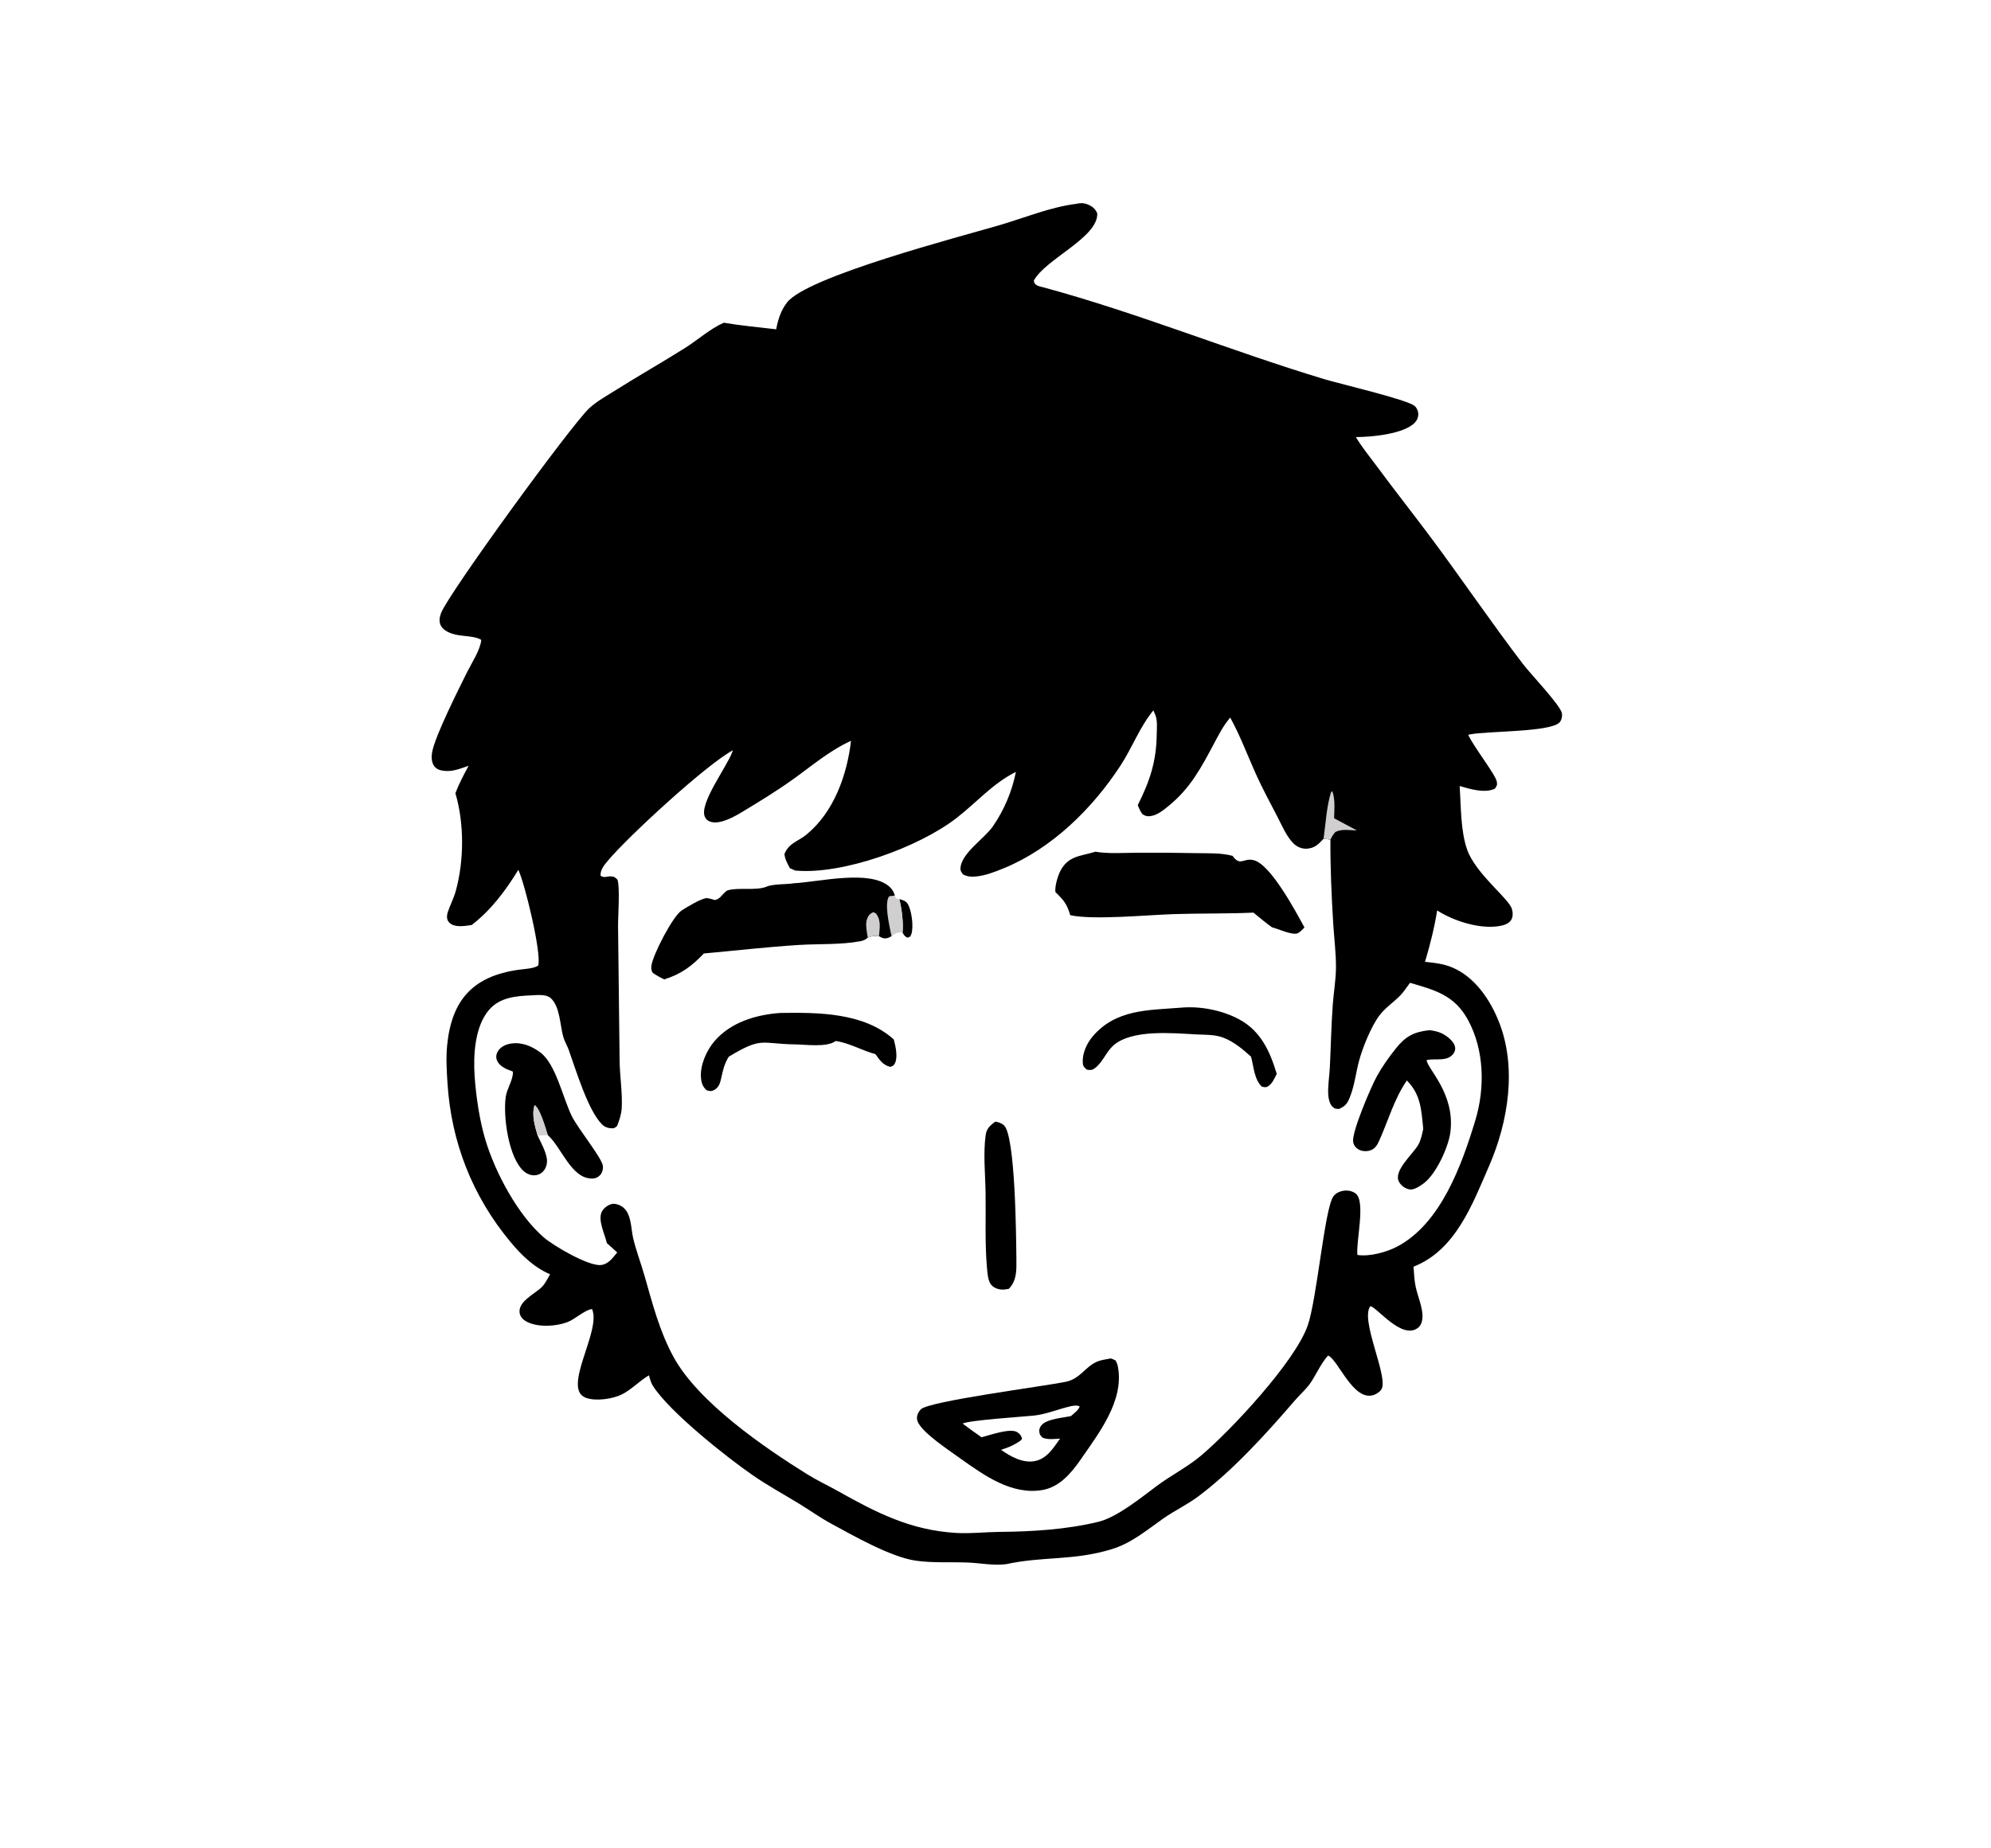 <?xml version="1.0" encoding="utf-8" ?>
<svg xmlns="http://www.w3.org/2000/svg" xmlns:xlink="http://www.w3.org/1999/xlink" width="377" height="350">
	<path d="M203.886 38.59C204.583 38.41 205.267 38.437 205.936 38.709C206.826 39.072 207.402 39.52 207.766 40.417C207.973 44.988 197.847 49.104 195.745 53.182C195.91 54.17 196.857 54.224 197.718 54.459C215.648 59.336 232.923 66.423 250.702 71.798C253.61 72.677 266.418 75.669 267.85 76.879C268.268 77.231 268.513 77.77 268.55 78.312C268.593 78.955 268.354 79.557 267.92 80.025C265.884 82.221 259.634 82.776 256.741 82.781C257.868 84.702 259.356 86.483 260.682 88.278C263.913 92.65 267.271 96.916 270.53 101.264C276.593 109.354 282.262 117.769 288.409 125.806C289.727 127.53 295.415 133.534 295.736 135.03C295.857 135.596 295.712 136.375 295.31 136.817C293.608 138.688 281.478 138.439 278.322 139.099L278.009 139.167C279.011 141.397 283.163 146.675 283.425 148.041C283.546 148.674 283.415 148.887 283.045 149.383C281.109 150.297 278.318 149.43 276.387 148.869C276.647 152.62 276.549 157.33 277.798 160.892C279.418 165.515 285.747 170.187 286.293 172.188C286.468 172.832 286.519 173.647 286.144 174.23C285.743 174.855 285.094 175.128 284.398 175.292C280.635 176.179 275.278 174.484 272.128 172.432C271.603 175.751 270.786 178.946 269.832 182.165C271.627 182.358 273.341 182.532 275.021 183.249C279.275 185.064 282.136 189.306 283.799 193.466C287.264 202.133 285.605 212.465 281.964 220.829C278.786 228.13 275.624 236.774 267.655 239.906C267.75 241.171 267.8 242.519 268.07 243.759C268.458 245.541 269.418 247.658 269.347 249.476C269.319 250.199 269.117 250.998 268.523 251.467C265.457 253.888 260.697 247.503 259.473 247.395C257.509 249.944 262.829 260.552 261.632 263.028C261.395 263.52 260.675 264.015 260.175 264.189C256.259 265.558 253.446 257.587 251.475 256.728C250.193 258.164 249.398 259.96 248.376 261.579C247.492 262.978 246.199 264.06 245.126 265.307C239.771 271.535 233.473 278.488 226.895 283.416C224.79 284.993 222.366 286.125 220.214 287.641C217.088 289.844 214.233 292.272 210.505 293.412C203.222 295.638 197.476 294.726 190.554 296.244C188.146 296.571 185.618 296.028 183.19 295.936C179.928 295.812 176.589 296.051 173.351 295.579C168.648 294.893 161.573 290.847 157.347 288.554C155.269 287.427 153.305 286.014 151.283 284.78C148.374 283.004 145.3 281.328 142.502 279.386C137.443 275.874 126.733 267.378 123.611 262.453C123.251 261.886 123.063 261.124 122.874 260.483C121.084 261.535 119.57 263.191 117.762 264.094C116.008 264.97 112.793 265.436 110.928 264.735C106.298 262.995 113.94 252.065 112.106 247.937C110.887 247.994 108.833 249.889 107.447 250.408C105.263 251.226 101.976 251.431 99.836 250.378C99.211 250.07 98.668 249.612 98.459 248.926C97.761 246.637 101.324 245.037 102.582 243.776C103.242 243.113 103.702 242.153 104.156 241.342C101.121 240.055 98.74 237.719 96.663 235.224C89.454 226.563 85.431 216.325 84.728 205.083C84.583 202.751 84.436 200.365 84.662 198.035C85.511 189.311 89.616 184.882 98.221 183.666C99.23 183.523 101.19 183.458 101.927 182.848C102.525 180.334 99.397 167.421 98.151 164.742C95.731 168.68 93.007 172.349 89.326 175.187C88.22 175.365 86.494 175.65 85.483 175.053C84.542 174.498 84.497 173.625 84.819 172.669C85.264 171.346 85.932 170.094 86.303 168.744C87.884 162.992 87.926 155.941 86.228 150.234C86.918 148.413 87.815 146.742 88.737 145.033C87.272 145.537 85.783 146.163 84.205 146.007C83.457 145.933 82.712 145.763 82.237 145.127C81.627 144.307 81.676 143.162 81.877 142.212C82.531 139.118 86.825 130.551 88.489 127.217C89.356 125.48 90.933 123.126 91.132 121.199C89.991 120.451 87.677 120.526 86.283 120.199C85.256 119.959 84.001 119.483 83.481 118.502C83.082 117.748 83.228 116.877 83.517 116.115C84.948 112.353 108.342 80.246 111.623 77.272C113.105 75.929 114.991 74.904 116.677 73.838C120.984 71.117 125.42 68.611 129.724 65.898C132.178 64.351 134.388 62.308 137.047 61.124C140.33 61.673 143.663 61.986 146.97 62.368C147.322 60.516 147.863 58.767 149.046 57.263C152.91 52.35 181.639 44.87 189.11 42.69C194.006 41.261 198.799 39.23 203.886 38.59ZM218.413 134.521C215.804 137.684 214.418 141.544 212.198 144.954C206.895 153.105 199.158 160.726 190.077 164.439C188.366 165.138 186.552 165.858 184.697 166.016C183.848 166.089 183.116 166.014 182.354 165.613C181.988 165.142 181.804 164.876 181.879 164.253C182.211 161.47 186.389 158.828 187.997 156.521Q188.799 155.358 189.478 154.12Q190.158 152.881 190.708 151.58Q191.258 150.279 191.673 148.929Q192.088 147.578 192.363 146.193C187.951 148.393 184.903 152.014 181.059 154.979C173.92 160.485 159.525 165.723 150.564 164.878L149.562 164.429C149.112 163.551 148.619 162.742 148.536 161.742C149.432 159.607 151.022 159.437 152.674 158.092C157.901 153.838 160.402 146.75 161.141 140.305C156.942 142.244 153.762 145.032 150.034 147.691C147.023 149.838 143.786 151.818 140.618 153.729C139.13 154.626 136.337 156.249 134.514 155.63C133.991 155.452 133.697 155.197 133.469 154.702C132.326 152.225 137.659 145.216 138.66 142.424L138.774 142.102C133.864 144.701 118.947 158.416 115.088 163.029C114.425 163.823 113.63 164.769 113.72 165.858C114.435 166.34 114.816 165.966 115.602 165.98C116.275 165.993 116.463 166.147 116.923 166.613C117.425 168.166 117.01 173.466 117.031 175.504L117.322 200.8C117.355 203.789 117.874 206.878 117.725 209.85C117.666 211.026 117.264 212.229 116.816 213.31C116.59 213.457 116.337 213.695 116.066 213.7C115.263 213.714 114.577 213.533 113.992 212.953C111.317 210.296 109.011 202.506 107.698 198.868C107.402 198.046 106.928 197.282 106.679 196.446C106.031 194.276 106.071 190.572 104.23 189C103.362 188.258 101.669 188.47 100.616 188.515C97.743 188.64 94.712 188.889 92.68 191.179C89.904 194.309 89.604 199.807 89.869 203.771C90.129 207.65 90.809 212.252 91.935 215.968C93.806 222.141 98.048 230.121 102.994 234.386C104.79 235.935 111.452 239.866 113.81 239.589C115.248 239.421 115.997 238.238 116.873 237.211L114.903 235.431C114.531 233.728 113.146 231.113 113.963 229.475C114.282 228.836 115.098 228.229 115.781 228.047C116.382 227.888 117.127 228.122 117.651 228.434C119.614 229.6 119.424 232.546 119.893 234.523C120.454 236.893 121.364 239.249 122.036 241.6C123.55 246.9 124.866 252.116 127.535 257.005C132.23 265.604 144.731 274.181 152.873 279.24C154.71 280.382 156.653 281.28 158.534 282.335C165.977 286.509 172.39 289.835 181.121 290.339C183.821 290.494 186.534 290.161 189.236 290.137C195.437 290.082 201.895 289.698 207.963 288.232C211.496 287.379 216.062 283.66 219.008 281.457C221.69 279.452 224.879 277.836 227.406 275.702C233.084 270.909 245.185 257.95 247.598 251.103C249.377 246.053 250.791 229.028 252.459 226.623C252.914 225.967 253.678 225.628 254.449 225.519C255.24 225.408 256.125 225.579 256.751 226.099C258.607 227.646 256.743 235.169 257.023 237.684C259.309 238.048 262.568 237.159 264.608 236.075C272.834 231.704 276.796 220.631 279.354 212.197C281.21 206.078 281.066 198.892 277.98 193.194C275.441 188.507 271.766 187.527 266.984 186.142C266.388 186.936 265.826 187.84 265.133 188.549C263.849 189.863 262.254 190.897 261.151 192.385C259.585 194.497 257.952 198.556 257.287 201.121C256.718 203.316 256.48 205.57 255.645 207.695C255.143 208.973 254.804 209.485 253.524 210.041C252.954 209.992 252.733 210.034 252.308 209.611C251.78 209.087 251.571 208.17 251.515 207.451C251.386 205.798 251.721 203.883 251.806 202.203C252.005 198.227 252.074 194.224 252.363 190.255C252.532 187.93 252.958 185.578 252.969 183.251C252.982 180.478 252.614 177.643 252.445 174.873C252.124 169.636 251.888 164.296 251.917 159.049C251.486 158.946 251.059 158.906 250.62 158.857C249.679 159.88 248.936 160.65 247.452 160.74C246.509 160.797 245.568 160.396 244.907 159.731C243.586 158.402 242.725 156.317 241.866 154.665C240.473 151.985 239.019 149.304 237.783 146.547C236.192 142.999 234.824 139.324 232.947 135.912L232.749 136.146C231.616 137.503 230.794 139.113 229.965 140.666C227.476 145.332 225.453 149.253 221.249 152.664C220.225 153.495 219.074 154.456 217.708 154.585C217.13 154.639 216.807 154.505 216.324 154.21C215.924 153.653 215.678 153.128 215.439 152.487C217.756 147.863 218.979 144.163 219.031 138.947C219.043 137.787 219.187 136.605 218.795 135.49C218.689 135.191 218.541 134.914 218.429 134.619C218.417 134.588 218.418 134.554 218.413 134.521Z"/>
	<path fill="#D1CED0" d="M250.62 158.857C251.036 155.985 251.171 152.792 252.032 150.034L252.279 149.866C252.855 151.434 252.656 153.336 252.616 154.978L256.946 157.289C255.641 157.25 254.018 156.952 252.842 157.583C252.437 158.053 252.172 158.483 251.917 159.049C251.486 158.946 251.059 158.906 250.62 158.857Z"/>
	<path d="M170.29 170.272C170.991 170.519 171.551 170.589 171.936 171.29C172.645 172.582 173.007 175.514 172.579 176.884C172.525 177.058 172.422 177.232 172.339 177.39L171.812 177.604C171.269 177.293 171.208 177.151 170.899 176.629C171.087 174.665 170.749 172.186 170.29 170.272Z"/>
	<path fill="#D1CED0" d="M168.832 177.303C168.775 177.103 168.719 176.908 168.681 176.703C168.375 175.053 167.422 171.085 168.36 169.752L169.446 169.617L169.661 170.169L170.29 170.272C170.749 172.186 171.087 174.665 170.899 176.629C170.117 176.506 169.603 176.71 168.971 177.183C168.922 177.22 168.878 177.263 168.832 177.303Z"/>
	<path d="M188.433 212.44C188.988 212.476 189.656 212.742 190.079 213.107C192.276 215.001 192.412 234.391 192.456 238.486C192.478 240.539 192.554 242.534 191.023 244.099C190.563 244.194 190.112 244.272 189.64 244.237C188.893 244.183 188.144 243.897 187.663 243.303C187.038 242.532 186.963 240.995 186.879 240.036C186.481 235.457 186.684 230.668 186.624 226.062C186.578 222.495 186.156 218.594 186.625 215.068C186.803 213.727 187.434 213.224 188.433 212.44Z"/>
	<path d="M223.499 190.858C227.211 190.503 231.425 191.313 234.705 193.102C238.768 195.317 240.477 199.166 241.754 203.379C241.37 204.154 240.943 205.172 240.212 205.675C239.719 206.014 239.46 205.942 238.918 205.791C237.477 204.426 237.389 201.957 236.888 200.13C235.324 198.724 233.695 197.343 231.723 196.562C230.125 195.929 228.323 195.992 226.625 195.922C222.138 195.683 214.248 194.881 210.749 198.072C209.438 199.268 208.717 201.325 207.272 202.34C206.701 202.742 206.413 202.687 205.781 202.583C205.312 202.162 205.072 201.98 205.027 201.295C204.91 199.503 205.794 197.582 206.935 196.253C211.321 191.141 217.399 191.341 223.499 190.858Z"/>
	<path d="M147.732 191.849C154.931 191.748 163.558 191.752 169.24 196.869C169.564 198.115 170.044 200.15 169.47 201.355C169.227 201.865 169.092 201.868 168.593 202.063C167.17 201.741 166.57 200.752 165.757 199.644C163.256 198.988 160.781 197.511 158.239 197.166C156.566 198.419 152.587 197.824 150.511 197.806C143.974 197.694 144.34 196.319 137.999 200.13C137.143 201.485 136.88 202.747 136.541 204.292C136.35 205.16 136.09 205.978 135.249 206.429C134.678 206.736 134.42 206.667 133.818 206.5C133.064 205.859 132.814 205.102 132.731 204.13C132.531 201.761 133.778 198.953 135.295 197.187C138.388 193.589 143.173 192.182 147.732 191.849Z"/>
	<path d="M101.81 215.085C102.418 216.38 103.379 218.118 103.556 219.521C103.65 220.263 103.46 221.089 102.997 221.685Q102.849 221.877 102.665 222.035Q102.48 222.193 102.268 222.31Q102.055 222.427 101.823 222.498Q101.591 222.569 101.349 222.591C100.557 222.666 99.799 222.354 99.205 221.841C96.241 219.286 95.214 211.188 95.779 207.644C96.025 206.103 97.197 204.452 97.122 202.976C96.657 202.729 96.16 202.615 95.7 202.378C94.987 202.012 94.243 201.415 94.026 200.61C93.868 200.028 94.032 199.436 94.376 198.956C94.936 198.176 95.862 197.779 96.787 197.642C98.827 197.339 100.727 198.147 102.334 199.349C105.251 201.533 106.584 207.963 108.269 211.38C109.471 213.817 114.03 219.358 114.164 220.867C114.214 221.426 114.063 222.043 113.698 222.477C113.3 222.951 112.757 223.207 112.127 223.214C108.155 223.259 106.326 217.262 103.716 214.983L101.81 215.085ZM101.81 215.085L103.716 214.983C103.29 213.661 102.311 210.069 101.236 209.297C100.619 211.12 101.286 213.31 101.81 215.085Z"/>
	<path fill="#D1CED0" fill-opacity="0.988" d="M101.81 215.085C101.286 213.31 100.619 211.12 101.236 209.297C102.311 210.069 103.29 213.661 103.716 214.983L101.81 215.085Z"/>
	<path d="M270.673 195.113C271.423 195.197 272.249 195.37 272.938 195.685C273.853 196.102 275.179 197.102 275.47 198.098C275.604 198.556 275.573 198.984 275.32 199.389C274.175 201.224 271.812 200.373 270.136 200.78C270.232 202.415 275.546 207.066 274.638 214.397C274.285 217.248 271.915 222.397 269.576 224.124C268.899 224.623 267.736 225.437 266.863 225.267Q266.569 225.207 266.293 225.088Q266.017 224.969 265.771 224.797Q265.525 224.624 265.32 224.405Q265.115 224.186 264.958 223.93C263.646 221.793 267.625 218.571 268.608 216.72C269.084 215.824 269.279 214.787 269.496 213.804C269.124 210.197 269.057 207.358 266.397 204.64C264.009 208.078 262.883 212.194 261.191 215.967C260.824 216.785 260.412 217.561 259.508 217.867C258.766 218.118 257.9 218.081 257.215 217.682C256.674 217.367 256.311 216.87 256.22 216.245C255.949 214.367 259.631 205.785 260.741 203.788C261.748 201.979 263.02 200.185 264.314 198.568C266.177 196.241 267.73 195.439 270.673 195.113Z"/>
	<path d="M207.395 161.312C209.952 161.739 212.831 161.515 215.425 161.506Q221.142 161.471 226.858 161.588C229.019 161.626 231.284 161.526 233.384 162.095C234.909 164.202 235.411 162.392 237.433 162.928C240.682 163.79 245.447 172.827 247.004 175.66C246.642 176.018 246.222 176.495 245.769 176.733C244.8 177.243 241.974 175.896 240.845 175.626C239.638 174.77 238.498 173.775 237.341 172.849C232.289 173.077 227.24 172.968 222.193 173.133C217.163 173.297 207.07 174.287 202.652 173.335C202.006 171.164 201.428 170.493 199.846 168.958C199.698 167.907 200.285 165.905 200.781 164.953C202.263 162.108 204.538 162.179 207.164 161.384L207.395 161.312Z"/>
	<path d="M150.353 167.288C155.099 167.027 164.786 164.643 168.427 167.949C168.98 168.451 169.219 168.901 169.446 169.617L168.36 169.752C167.422 171.085 168.375 175.053 168.681 176.703C168.719 176.908 168.775 177.103 168.832 177.303C168.572 177.44 168.28 177.608 167.994 177.675C167.323 177.832 167 177.63 166.441 177.321C165.596 177.196 165.106 177.27 164.313 177.587C163.899 177.984 163.436 178.167 162.87 178.272C159.149 178.962 155.031 178.735 151.25 178.973C145.237 179.351 139.272 180.046 133.279 180.584C130.983 182.984 129.004 184.48 125.775 185.495C124.989 185.122 124.291 184.741 123.577 184.237C123.314 183.745 123.27 183.395 123.356 182.838C123.682 180.727 127.402 173.504 129.087 172.427C129.981 171.856 132.872 170.073 133.867 170.109C134.299 170.125 134.935 170.362 135.369 170.465C135.928 170.32 136.143 170.175 136.544 169.751C136.807 169.474 137.427 168.74 137.794 168.628C139.772 168.027 143.154 168.732 145.111 167.949C145.209 167.909 145.305 167.863 145.403 167.82C146.974 167.398 148.727 167.53 150.353 167.288Z"/>
	<path fill="#D1CED0" d="M164.313 177.587C164.162 176.583 163.824 175.082 164.155 174.117C164.396 173.413 164.704 173.068 165.351 172.757L165.836 172.982C166.9 174.316 166.554 175.734 166.441 177.321C165.596 177.196 165.106 177.27 164.313 177.587Z"/>
	<path d="M210.301 257.286C210.637 257.354 210.922 257.517 211.229 257.665C211.462 258.069 211.595 258.41 211.681 258.867C212.88 265.264 208.111 271.393 204.656 276.392C202.878 278.962 200.638 281.648 197.388 282.205C191.587 283.199 186.394 279.459 181.932 276.294C179.985 274.86 174.54 271.362 173.737 269.175C173.512 268.563 173.659 267.945 173.988 267.397C174.077 267.249 174.243 267.063 174.358 266.935C175.766 265.371 197.87 262.549 201.891 261.688C204.515 261.127 205.493 258.871 207.674 257.921C208.461 257.578 209.457 257.451 210.301 257.286ZM202.914 266.298C200.529 266.817 198.162 267.86 195.741 268.112C193.53 268.342 183.649 268.963 182.272 269.622Q184.043 270.954 185.862 272.219C187.327 271.854 191.314 270.393 192.63 271.259C193.172 271.616 193.363 271.906 193.541 272.507C193.443 272.611 193.207 272.901 193.087 272.966C192.135 273.578 191.341 273.997 190.266 274.346C190.026 274.424 189.789 274.511 189.551 274.592C191.309 275.85 193.666 277.155 195.916 276.733C198.239 276.297 199.455 274.236 200.727 272.467C199.627 272.538 198.514 272.7 197.457 272.317C196.968 271.87 196.811 271.683 196.789 270.999C196.774 270.516 197.052 270.051 197.403 269.738C198.554 268.712 201.233 268.527 202.768 268.21C203.294 267.735 204.276 267.067 204.433 266.367C203.854 266.116 203.532 266.226 202.914 266.298Z"/>
</svg>
